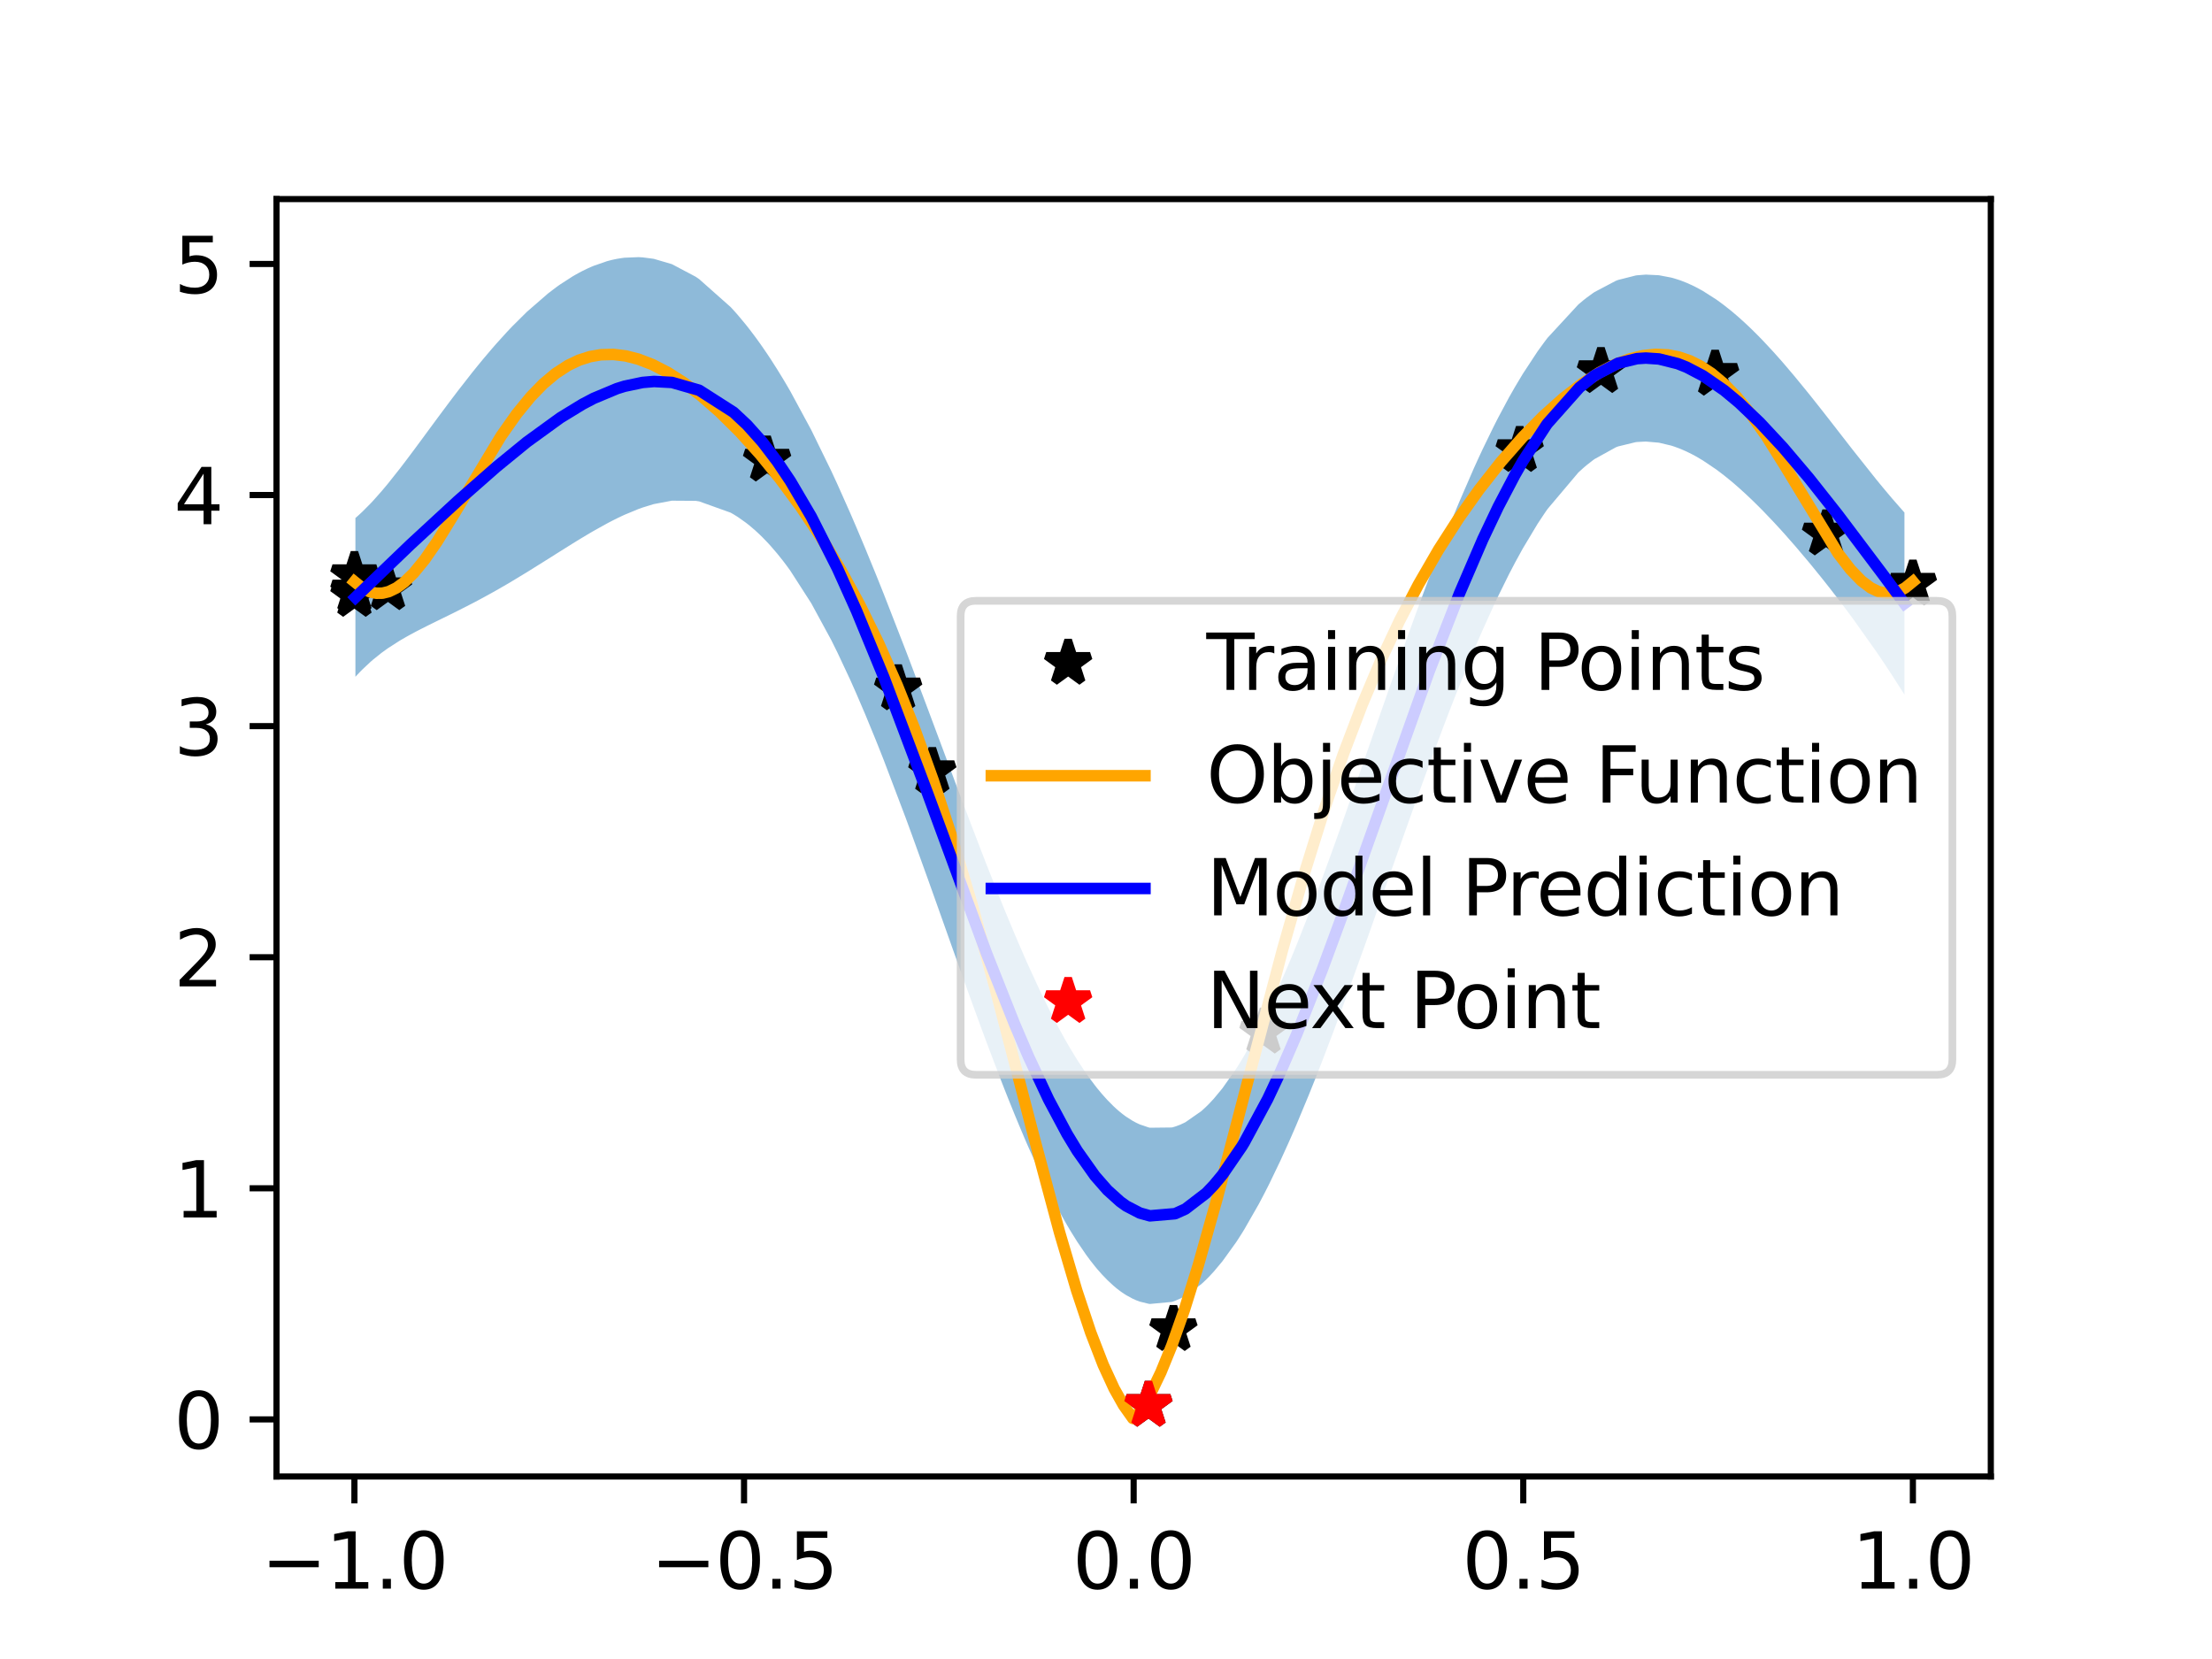 <?xml version="1.0" encoding="utf-8" standalone="no"?>
<!DOCTYPE svg PUBLIC "-//W3C//DTD SVG 1.1//EN"
  "http://www.w3.org/Graphics/SVG/1.1/DTD/svg11.dtd">
<svg xmlns:xlink="http://www.w3.org/1999/xlink" width="288pt" height="216pt" viewBox="0 0 288 216" xmlns="http://www.w3.org/2000/svg" version="1.1">
 <defs>
  <style type="text/css">*{stroke-linejoin: round; stroke-linecap: butt}</style>
 </defs>
 <g id="figure_1">
  <g id="patch_1">
   <path d="M 0 216 
L 288 216 
L 288 0 
L 0 0 
z
" style="fill: #ffffff"/>
  </g>
  <g id="axes_1">
   <g id="patch_2">
    <path d="M 36 192.24 
L 259.2 192.24 
L 259.2 25.92 
L 36 25.92 
z
" style="fill: #ffffff"/>
   </g>
   <g id="PolyCollection_1">
    <path d="M 46.274 67.446 
L 46.274 88.116 
L 46.563 87.804 
L 46.926 87.425 
L 47.207 87.141 
L 48.256 86.159 
L 48.52 85.93 
L 48.567 85.889 
L 49.665 85.009 
L 49.709 84.976 
L 50.416 84.465 
L 50.513 84.398 
L 50.566 84.361 
L 52.021 83.428 
L 52.24 83.297 
L 52.258 83.287 
L 52.978 82.873 
L 52.99 82.866 
L 53.468 82.603 
L 54.02 82.307 
L 54.297 82.161 
L 54.446 82.084 
L 54.666 81.971 
L 54.826 81.889 
L 55.654 81.471 
L 55.852 81.373 
L 55.923 81.337 
L 56.535 81.036 
L 56.839 80.886 
L 57.07 80.773 
L 58.493 80.076 
L 58.567 80.039 
L 59.631 79.511 
L 61.414 78.602 
L 61.615 78.497 
L 62.191 78.193 
L 62.945 77.789 
L 63.006 77.756 
L 64.076 77.167 
L 64.461 76.951 
L 64.621 76.861 
L 66.019 76.056 
L 66.68 75.665 
L 68.607 74.498 
L 71.345 72.787 
L 72.362 72.144 
L 72.673 71.948 
L 72.941 71.779 
L 74.552 70.771 
L 74.934 70.536 
L 75.282 70.322 
L 75.436 70.228 
L 75.723 70.053 
L 75.844 69.98 
L 75.845 69.98 
L 76.517 69.578 
L 76.979 69.306 
L 77.289 69.126 
L 79.014 68.166 
L 79.055 68.144 
L 79.07 68.136 
L 79.118 68.11 
L 79.141 68.098 
L 79.498 67.911 
L 79.629 67.843 
L 79.89 67.71 
L 80.33 67.49 
L 80.971 67.183 
L 81.32 67.022 
L 83.13 66.272 
L 83.663 66.081 
L 85.019 65.663 
L 85.122 65.636 
L 85.158 65.626 
L 87.462 65.191 
L 87.493 65.188 
L 90.575 65.21 
L 91.028 65.278 
L 95.135 66.751 
L 95.509 66.966 
L 95.889 67.2 
L 95.924 67.223 
L 96.138 67.362 
L 97.046 68.005 
L 97.268 68.175 
L 97.641 68.473 
L 98.263 69.004 
L 98.611 69.32 
L 98.956 69.645 
L 99.263 69.947 
L 99.908 70.612 
L 100.019 70.732 
L 100.035 70.749 
L 100.339 71.083 
L 101.196 72.081 
L 101.908 72.972 
L 101.969 73.051 
L 102.069 73.182 
L 102.309 73.499 
L 102.609 73.905 
L 102.907 74.319 
L 105.621 78.537 
L 108.209 83.3 
L 108.281 83.442 
L 109.035 84.964 
L 110.62 88.344 
L 110.824 88.797 
L 111.526 90.38 
L 112.649 93 
L 113.973 96.218 
L 114.287 97 
L 115.084 99.015 
L 117.874 106.366 
L 118.159 107.139 
L 118.692 108.594 
L 120.803 114.442 
L 121.41 116.143 
L 121.589 116.644 
L 121.65 116.816 
L 122.211 118.393 
L 122.286 118.603 
L 123.983 123.38 
L 125.083 126.466 
L 125.186 126.754 
L 125.897 128.736 
L 126.499 130.403 
L 127.88 134.18 
L 128.44 135.687 
L 130.124 140.125 
L 130.771 141.786 
L 130.858 142.005 
L 131.203 142.876 
L 132.113 145.131 
L 132.753 146.677 
L 133.405 148.216 
L 133.459 148.342 
L 133.841 149.224 
L 133.897 149.352 
L 135.333 152.532 
L 136.529 155.017 
L 137.454 156.829 
L 137.693 157.281 
L 138.122 158.073 
L 138.291 158.381 
L 138.37 158.522 
L 138.826 159.327 
L 138.896 159.448 
L 138.933 159.512 
L 139.264 160.074 
L 139.403 160.306 
L 140.265 161.689 
L 141.385 163.334 
L 141.93 164.073 
L 142.566 164.881 
L 142.683 165.023 
L 142.881 165.259 
L 143.462 165.919 
L 144.188 166.673 
L 144.97 167.398 
L 145.304 167.679 
L 145.399 167.756 
L 145.437 167.786 
L 145.727 168.011 
L 145.856 168.106 
L 146.112 168.289 
L 146.363 168.457 
L 146.594 168.604 
L 146.656 168.642 
L 147.468 169.085 
L 147.924 169.289 
L 148.413 169.471 
L 149.522 169.745 
L 149.721 169.774 
L 152.575 169.508 
L 152.717 169.462 
L 152.991 169.364 
L 153.683 169.065 
L 154.34 168.715 
L 156.39 167.208 
L 156.476 167.131 
L 156.856 166.779 
L 157.043 166.599 
L 157.409 166.232 
L 158.027 165.568 
L 159.16 164.214 
L 160.932 161.754 
L 161.227 161.304 
L 161.688 160.581 
L 162.019 160.045 
L 163.862 156.825 
L 164.468 155.682 
L 164.71 155.213 
L 165.057 154.533 
L 165.323 154.001 
L 166.725 151.08 
L 167.793 148.727 
L 168.077 148.085 
L 168.502 147.109 
L 168.763 146.502 
L 168.823 146.363 
L 170.358 142.676 
L 171.287 140.361 
L 171.816 139.014 
L 172.148 138.161 
L 173.639 134.249 
L 174.792 131.146 
L 177.906 122.515 
L 178.513 120.806 
L 179.481 118.065 
L 180.301 115.741 
L 181.138 113.367 
L 183.022 108.042 
L 183.735 106.045 
L 183.916 105.54 
L 184.58 103.69 
L 185.364 101.527 
L 185.617 100.835 
L 186.059 99.629 
L 187.938 94.599 
L 188.493 93.148 
L 188.586 92.908 
L 188.825 92.29 
L 189.722 90.002 
L 190.012 89.274 
L 191.9 84.673 
L 192.3 83.734 
L 192.709 82.787 
L 193.059 81.987 
L 194.535 78.728 
L 194.852 78.055 
L 195.074 77.588 
L 196.454 74.794 
L 196.515 74.675 
L 197.252 73.264 
L 198.277 71.395 
L 200.169 68.241 
L 200.201 68.191 
L 201.085 66.855 
L 201.331 66.499 
L 201.497 66.263 
L 205.486 61.535 
L 205.643 61.387 
L 206.166 60.914 
L 206.598 60.547 
L 207.371 59.943 
L 207.549 59.814 
L 207.571 59.798 
L 207.609 59.771 
L 210.372 58.243 
L 210.653 58.135 
L 210.686 58.123 
L 212.975 57.566 
L 213.144 57.546 
L 214.285 57.489 
L 215.989 57.637 
L 217.575 58.013 
L 217.881 58.11 
L 218.431 58.305 
L 218.727 58.42 
L 218.928 58.501 
L 219.615 58.806 
L 220.354 59.172 
L 220.763 59.393 
L 221.719 59.954 
L 223.429 61.107 
L 223.646 61.266 
L 224.488 61.91 
L 225.353 62.611 
L 225.394 62.646 
L 225.562 62.787 
L 225.761 62.956 
L 226.416 63.527 
L 227.298 64.329 
L 227.553 64.567 
L 227.954 64.947 
L 228.289 65.27 
L 228.917 65.888 
L 229.133 66.105 
L 229.521 66.497 
L 230.806 67.839 
L 231.049 68.099 
L 231.77 68.882 
L 232.142 69.293 
L 232.408 69.59 
L 233.731 71.095 
L 235.495 73.18 
L 235.789 73.535 
L 237.01 75.038 
L 237.077 75.121 
L 238.089 76.395 
L 239.24 77.88 
L 240.496 79.54 
L 241.221 80.518 
L 241.27 80.584 
L 244.282 84.828 
L 244.323 84.887 
L 244.433 85.048 
L 245.231 86.228 
L 246.305 87.853 
L 247.883 90.321 
L 247.956 90.437 
L 247.956 66.73 
L 247.956 66.73 
L 247.883 66.65 
L 246.305 64.848 
L 245.231 63.572 
L 244.433 62.601 
L 244.323 62.467 
L 244.282 62.417 
L 241.27 58.624 
L 241.221 58.562 
L 240.496 57.631 
L 239.24 56.013 
L 238.089 54.533 
L 237.077 53.241 
L 237.01 53.156 
L 235.789 51.615 
L 235.495 51.248 
L 233.731 49.089 
L 232.408 47.526 
L 232.142 47.218 
L 231.77 46.793 
L 231.049 45.984 
L 230.806 45.715 
L 229.521 44.338 
L 229.133 43.938 
L 228.917 43.717 
L 228.289 43.09 
L 227.954 42.763 
L 227.553 42.38 
L 227.298 42.141 
L 226.416 41.34 
L 225.761 40.775 
L 225.562 40.608 
L 225.394 40.469 
L 225.353 40.435 
L 224.488 39.75 
L 223.646 39.128 
L 223.429 38.975 
L 221.719 37.884 
L 220.763 37.364 
L 220.354 37.163 
L 219.615 36.831 
L 218.928 36.56 
L 218.727 36.488 
L 218.431 36.388 
L 217.881 36.22 
L 217.575 36.138 
L 215.989 35.836 
L 214.285 35.753 
L 213.144 35.843 
L 212.975 35.866 
L 210.686 36.446 
L 210.653 36.458 
L 210.372 36.565 
L 207.609 38.022 
L 207.571 38.047 
L 207.549 38.062 
L 207.371 38.182 
L 206.598 38.744 
L 206.166 39.084 
L 205.643 39.522 
L 205.486 39.658 
L 201.497 43.98 
L 201.331 44.195 
L 201.085 44.519 
L 200.201 45.736 
L 200.169 45.782 
L 198.277 48.661 
L 197.252 50.372 
L 196.515 51.668 
L 196.454 51.777 
L 195.074 54.354 
L 194.852 54.787 
L 194.535 55.41 
L 193.059 58.442 
L 192.709 59.19 
L 192.3 60.077 
L 191.9 60.958 
L 190.012 65.306 
L 189.722 65.998 
L 188.825 68.182 
L 188.586 68.774 
L 188.493 69.004 
L 187.938 70.398 
L 186.059 75.268 
L 185.617 76.444 
L 185.364 77.121 
L 184.58 79.243 
L 183.916 81.065 
L 183.735 81.564 
L 183.022 83.543 
L 181.138 88.862 
L 180.301 91.253 
L 179.481 93.605 
L 178.513 96.393 
L 177.906 98.14 
L 174.792 107.041 
L 173.639 110.272 
L 172.148 114.364 
L 171.816 115.259 
L 171.287 116.674 
L 170.358 119.11 
L 168.823 122.998 
L 168.763 123.145 
L 168.502 123.786 
L 168.077 124.817 
L 167.793 125.495 
L 166.725 127.979 
L 165.323 131.06 
L 165.057 131.62 
L 164.71 132.337 
L 164.468 132.83 
L 163.862 134.03 
L 162.019 137.396 
L 161.688 137.954 
L 161.227 138.704 
L 160.932 139.168 
L 159.16 141.692 
L 158.027 143.059 
L 157.409 143.721 
L 157.043 144.085 
L 156.856 144.263 
L 156.476 144.607 
L 156.39 144.683 
L 154.34 146.112 
L 153.683 146.426 
L 152.991 146.681 
L 152.717 146.761 
L 152.575 146.797 
L 149.721 146.829 
L 149.522 146.782 
L 148.413 146.405 
L 147.924 146.177 
L 147.468 145.931 
L 146.656 145.413 
L 146.594 145.369 
L 146.363 145.201 
L 146.112 145.01 
L 145.856 144.805 
L 145.727 144.697 
L 145.437 144.448 
L 145.399 144.414 
L 145.304 144.329 
L 144.97 144.019 
L 144.188 143.231 
L 143.462 142.422 
L 142.881 141.721 
L 142.683 141.472 
L 142.566 141.322 
L 141.93 140.475 
L 141.385 139.706 
L 140.265 138.011 
L 139.403 136.6 
L 139.264 136.365 
L 138.933 135.796 
L 138.896 135.731 
L 138.826 135.609 
L 138.37 134.797 
L 138.291 134.654 
L 138.122 134.345 
L 137.693 133.551 
L 137.454 133.099 
L 136.529 131.294 
L 135.333 128.839 
L 133.897 125.721 
L 133.841 125.596 
L 133.459 124.736 
L 133.405 124.613 
L 132.753 123.117 
L 132.113 121.619 
L 131.203 119.441 
L 130.858 118.602 
L 130.771 118.391 
L 130.124 116.794 
L 128.44 112.545 
L 127.88 111.105 
L 126.499 107.505 
L 125.897 105.919 
L 125.186 104.034 
L 125.083 103.76 
L 123.983 100.826 
L 122.286 96.282 
L 122.211 96.082 
L 121.65 94.579 
L 121.589 94.415 
L 121.41 93.937 
L 120.803 92.313 
L 118.692 86.706 
L 118.159 85.303 
L 117.874 84.557 
L 115.084 77.385 
L 114.287 75.392 
L 113.973 74.614 
L 112.649 71.385 
L 111.526 68.719 
L 110.824 67.087 
L 110.62 66.617 
L 109.035 63.062 
L 108.281 61.428 
L 108.209 61.273 
L 105.621 55.975 
L 102.907 50.956 
L 102.609 50.441 
L 102.309 49.929 
L 102.069 49.525 
L 101.969 49.358 
L 101.908 49.257 
L 101.196 48.097 
L 100.339 46.755 
L 100.035 46.295 
L 100.019 46.271 
L 99.908 46.105 
L 99.263 45.162 
L 98.956 44.724 
L 98.611 44.243 
L 98.263 43.768 
L 97.641 42.947 
L 97.268 42.47 
L 97.046 42.193 
L 96.138 41.102 
L 95.924 40.856 
L 95.889 40.815 
L 95.509 40.389 
L 95.135 39.983 
L 91.028 36.338 
L 90.575 36.028 
L 87.493 34.399 
L 87.462 34.387 
L 85.158 33.71 
L 85.122 33.703 
L 85.019 33.684 
L 83.663 33.508 
L 83.13 33.48 
L 81.32 33.553 
L 80.971 33.597 
L 80.33 33.701 
L 79.89 33.791 
L 79.629 33.851 
L 79.498 33.883 
L 79.141 33.977 
L 79.118 33.983 
L 79.07 33.997 
L 79.055 34.001 
L 79.014 34.013 
L 77.289 34.612 
L 76.979 34.742 
L 76.517 34.948 
L 75.845 35.275 
L 75.844 35.275 
L 75.723 35.337 
L 75.436 35.488 
L 75.282 35.572 
L 74.934 35.766 
L 74.552 35.987 
L 72.941 37.027 
L 72.673 37.215 
L 72.362 37.44 
L 71.345 38.215 
L 68.607 40.594 
L 66.68 42.506 
L 66.019 43.205 
L 64.621 44.747 
L 64.461 44.929 
L 64.076 45.371 
L 63.006 46.632 
L 62.945 46.704 
L 62.191 47.62 
L 61.615 48.334 
L 61.414 48.585 
L 59.631 50.869 
L 58.567 52.271 
L 58.493 52.37 
L 57.07 54.279 
L 56.839 54.592 
L 56.535 55.004 
L 55.923 55.834 
L 55.852 55.931 
L 55.654 56.199 
L 54.826 57.324 
L 54.666 57.541 
L 54.446 57.838 
L 54.297 58.04 
L 54.02 58.414 
L 53.468 59.154 
L 52.99 59.791 
L 52.978 59.807 
L 52.258 60.753 
L 52.24 60.776 
L 52.021 61.061 
L 50.566 62.896 
L 50.513 62.961 
L 50.416 63.079 
L 49.709 63.922 
L 49.665 63.973 
L 48.567 65.209 
L 48.52 65.26 
L 48.256 65.541 
L 47.207 66.597 
L 46.926 66.862 
L 46.563 67.193 
L 46.274 67.446 
z
" clip-path="url(#p48a60b79cd)" style="fill: #1f77b4; fill-opacity: 0.5"/>
   </g>
   <g id="matplotlib.axis_1">
    <g id="xtick_1">
     <g id="line2d_1">
      <defs>
       <path id="md6a800969c" d="M 0 0 
L 0 3.5 
" style="stroke: #000000; stroke-width: 0.8"/>
      </defs>
      <g>
       <use xlink:href="#md6a800969c" x="46.145" y="192.24" style="stroke: #000000; stroke-width: 0.8"/>
      </g>
     </g>
     <g id="text_1">
      <!-- −1.0 -->
      <g transform="translate(34.004 206.838) scale(0.1 -0.1)">
       <defs>
        <path id="DejaVuSans-2212" d="M 678 2272 
L 4684 2272 
L 4684 1741 
L 678 1741 
L 678 2272 
z
" transform="scale(0.016)"/>
        <path id="DejaVuSans-31" d="M 794 531 
L 1825 531 
L 1825 4091 
L 703 3866 
L 703 4441 
L 1819 4666 
L 2450 4666 
L 2450 531 
L 3481 531 
L 3481 0 
L 794 0 
L 794 531 
z
" transform="scale(0.016)"/>
        <path id="DejaVuSans-2e" d="M 684 794 
L 1344 794 
L 1344 0 
L 684 0 
L 684 794 
z
" transform="scale(0.016)"/>
        <path id="DejaVuSans-30" d="M 2034 4250 
Q 1547 4250 1301 3770 
Q 1056 3291 1056 2328 
Q 1056 1369 1301 889 
Q 1547 409 2034 409 
Q 2525 409 2770 889 
Q 3016 1369 3016 2328 
Q 3016 3291 2770 3770 
Q 2525 4250 2034 4250 
z
M 2034 4750 
Q 2819 4750 3233 4129 
Q 3647 3509 3647 2328 
Q 3647 1150 3233 529 
Q 2819 -91 2034 -91 
Q 1250 -91 836 529 
Q 422 1150 422 2328 
Q 422 3509 836 4129 
Q 1250 4750 2034 4750 
z
" transform="scale(0.016)"/>
       </defs>
       <use xlink:href="#DejaVuSans-2212"/>
       <use xlink:href="#DejaVuSans-31" x="83.789"/>
       <use xlink:href="#DejaVuSans-2e" x="147.412"/>
       <use xlink:href="#DejaVuSans-30" x="179.199"/>
      </g>
     </g>
    </g>
    <g id="xtick_2">
     <g id="line2d_2">
      <g>
       <use xlink:href="#md6a800969c" x="96.873" y="192.24" style="stroke: #000000; stroke-width: 0.8"/>
      </g>
     </g>
     <g id="text_2">
      <!-- −0.5 -->
      <g transform="translate(84.731 206.838) scale(0.1 -0.1)">
       <defs>
        <path id="DejaVuSans-35" d="M 691 4666 
L 3169 4666 
L 3169 4134 
L 1269 4134 
L 1269 2991 
Q 1406 3038 1543 3061 
Q 1681 3084 1819 3084 
Q 2600 3084 3056 2656 
Q 3513 2228 3513 1497 
Q 3513 744 3044 326 
Q 2575 -91 1722 -91 
Q 1428 -91 1123 -41 
Q 819 9 494 109 
L 494 744 
Q 775 591 1075 516 
Q 1375 441 1709 441 
Q 2250 441 2565 725 
Q 2881 1009 2881 1497 
Q 2881 1984 2565 2268 
Q 2250 2553 1709 2553 
Q 1456 2553 1204 2497 
Q 953 2441 691 2322 
L 691 4666 
z
" transform="scale(0.016)"/>
       </defs>
       <use xlink:href="#DejaVuSans-2212"/>
       <use xlink:href="#DejaVuSans-30" x="83.789"/>
       <use xlink:href="#DejaVuSans-2e" x="147.412"/>
       <use xlink:href="#DejaVuSans-35" x="179.199"/>
      </g>
     </g>
    </g>
    <g id="xtick_3">
     <g id="line2d_3">
      <g>
       <use xlink:href="#md6a800969c" x="147.6" y="192.24" style="stroke: #000000; stroke-width: 0.8"/>
      </g>
     </g>
     <g id="text_3">
      <!-- 0.0 -->
      <g transform="translate(139.648 206.838) scale(0.1 -0.1)">
       <use xlink:href="#DejaVuSans-30"/>
       <use xlink:href="#DejaVuSans-2e" x="63.623"/>
       <use xlink:href="#DejaVuSans-30" x="95.41"/>
      </g>
     </g>
    </g>
    <g id="xtick_4">
     <g id="line2d_4">
      <g>
       <use xlink:href="#md6a800969c" x="198.327" y="192.24" style="stroke: #000000; stroke-width: 0.8"/>
      </g>
     </g>
     <g id="text_4">
      <!-- 0.5 -->
      <g transform="translate(190.376 206.838) scale(0.1 -0.1)">
       <use xlink:href="#DejaVuSans-30"/>
       <use xlink:href="#DejaVuSans-2e" x="63.623"/>
       <use xlink:href="#DejaVuSans-35" x="95.41"/>
      </g>
     </g>
    </g>
    <g id="xtick_5">
     <g id="line2d_5">
      <g>
       <use xlink:href="#md6a800969c" x="249.055" y="192.24" style="stroke: #000000; stroke-width: 0.8"/>
      </g>
     </g>
     <g id="text_5">
      <!-- 1.0 -->
      <g transform="translate(241.103 206.838) scale(0.1 -0.1)">
       <use xlink:href="#DejaVuSans-31"/>
       <use xlink:href="#DejaVuSans-2e" x="63.623"/>
       <use xlink:href="#DejaVuSans-30" x="95.41"/>
      </g>
     </g>
    </g>
   </g>
   <g id="matplotlib.axis_2">
    <g id="ytick_1">
     <g id="line2d_6">
      <defs>
       <path id="m1cf5a63d36" d="M 0 0 
L -3.5 0 
" style="stroke: #000000; stroke-width: 0.8"/>
      </defs>
      <g>
       <use xlink:href="#m1cf5a63d36" x="36" y="184.802" style="stroke: #000000; stroke-width: 0.8"/>
      </g>
     </g>
     <g id="text_6">
      <!-- 0 -->
      <g transform="translate(22.637 188.601) scale(0.1 -0.1)">
       <use xlink:href="#DejaVuSans-30"/>
      </g>
     </g>
    </g>
    <g id="ytick_2">
     <g id="line2d_7">
      <g>
       <use xlink:href="#m1cf5a63d36" x="36" y="154.715" style="stroke: #000000; stroke-width: 0.8"/>
      </g>
     </g>
     <g id="text_7">
      <!-- 1 -->
      <g transform="translate(22.637 158.514) scale(0.1 -0.1)">
       <use xlink:href="#DejaVuSans-31"/>
      </g>
     </g>
    </g>
    <g id="ytick_3">
     <g id="line2d_8">
      <g>
       <use xlink:href="#m1cf5a63d36" x="36" y="124.628" style="stroke: #000000; stroke-width: 0.8"/>
      </g>
     </g>
     <g id="text_8">
      <!-- 2 -->
      <g transform="translate(22.637 128.427) scale(0.1 -0.1)">
       <defs>
        <path id="DejaVuSans-32" d="M 1228 531 
L 3431 531 
L 3431 0 
L 469 0 
L 469 531 
Q 828 903 1448 1529 
Q 2069 2156 2228 2338 
Q 2531 2678 2651 2914 
Q 2772 3150 2772 3378 
Q 2772 3750 2511 3984 
Q 2250 4219 1831 4219 
Q 1534 4219 1204 4116 
Q 875 4013 500 3803 
L 500 4441 
Q 881 4594 1212 4672 
Q 1544 4750 1819 4750 
Q 2544 4750 2975 4387 
Q 3406 4025 3406 3419 
Q 3406 3131 3298 2873 
Q 3191 2616 2906 2266 
Q 2828 2175 2409 1742 
Q 1991 1309 1228 531 
z
" transform="scale(0.016)"/>
       </defs>
       <use xlink:href="#DejaVuSans-32"/>
      </g>
     </g>
    </g>
    <g id="ytick_4">
     <g id="line2d_9">
      <g>
       <use xlink:href="#m1cf5a63d36" x="36" y="94.541" style="stroke: #000000; stroke-width: 0.8"/>
      </g>
     </g>
     <g id="text_9">
      <!-- 3 -->
      <g transform="translate(22.637 98.34) scale(0.1 -0.1)">
       <defs>
        <path id="DejaVuSans-33" d="M 2597 2516 
Q 3050 2419 3304 2112 
Q 3559 1806 3559 1356 
Q 3559 666 3084 287 
Q 2609 -91 1734 -91 
Q 1441 -91 1130 -33 
Q 819 25 488 141 
L 488 750 
Q 750 597 1062 519 
Q 1375 441 1716 441 
Q 2309 441 2620 675 
Q 2931 909 2931 1356 
Q 2931 1769 2642 2001 
Q 2353 2234 1838 2234 
L 1294 2234 
L 1294 2753 
L 1863 2753 
Q 2328 2753 2575 2939 
Q 2822 3125 2822 3475 
Q 2822 3834 2567 4026 
Q 2313 4219 1838 4219 
Q 1578 4219 1281 4162 
Q 984 4106 628 3988 
L 628 4550 
Q 988 4650 1302 4700 
Q 1616 4750 1894 4750 
Q 2613 4750 3031 4423 
Q 3450 4097 3450 3541 
Q 3450 3153 3228 2886 
Q 3006 2619 2597 2516 
z
" transform="scale(0.016)"/>
       </defs>
       <use xlink:href="#DejaVuSans-33"/>
      </g>
     </g>
    </g>
    <g id="ytick_5">
     <g id="line2d_10">
      <g>
       <use xlink:href="#m1cf5a63d36" x="36" y="64.454" style="stroke: #000000; stroke-width: 0.8"/>
      </g>
     </g>
     <g id="text_10">
      <!-- 4 -->
      <g transform="translate(22.637 68.253) scale(0.1 -0.1)">
       <defs>
        <path id="DejaVuSans-34" d="M 2419 4116 
L 825 1625 
L 2419 1625 
L 2419 4116 
z
M 2253 4666 
L 3047 4666 
L 3047 1625 
L 3713 1625 
L 3713 1100 
L 3047 1100 
L 3047 0 
L 2419 0 
L 2419 1100 
L 313 1100 
L 313 1709 
L 2253 4666 
z
" transform="scale(0.016)"/>
       </defs>
       <use xlink:href="#DejaVuSans-34"/>
      </g>
     </g>
    </g>
    <g id="ytick_6">
     <g id="line2d_11">
      <g>
       <use xlink:href="#m1cf5a63d36" x="36" y="34.367" style="stroke: #000000; stroke-width: 0.8"/>
      </g>
     </g>
     <g id="text_11">
      <!-- 5 -->
      <g transform="translate(22.637 38.166) scale(0.1 -0.1)">
       <use xlink:href="#DejaVuSans-35"/>
      </g>
     </g>
    </g>
   </g>
   <g id="line2d_12">
    <defs>
     <path id="m43d49cfca2" d="M 0 -3 
L -0.674 -0.927 
L -2.853 -0.927 
L -1.09 0.354 
L -1.763 2.427 
L -0 1.146 
L 1.763 2.427 
L 1.09 0.354 
L 2.853 -0.927 
L 0.674 -0.927 
z
" style="stroke: #000000; stroke-linejoin: bevel"/>
    </defs>
    <g clip-path="url(#p48a60b79cd)">
     <use xlink:href="#m43d49cfca2" x="116.94" y="89.647" style="stroke: #000000; stroke-linejoin: bevel"/>
     <use xlink:href="#m43d49cfca2" x="121.387" y="100.419" style="stroke: #000000; stroke-linejoin: bevel"/>
     <use xlink:href="#m43d49cfca2" x="164.503" y="134.343" style="stroke: #000000; stroke-linejoin: bevel"/>
     <use xlink:href="#m43d49cfca2" x="208.441" y="48.34" style="stroke: #000000; stroke-linejoin: bevel"/>
     <use xlink:href="#m43d49cfca2" x="223.309" y="48.691" style="stroke: #000000; stroke-linejoin: bevel"/>
     <use xlink:href="#m43d49cfca2" x="50.518" y="76.608" style="stroke: #000000; stroke-linejoin: bevel"/>
     <use xlink:href="#m43d49cfca2" x="99.875" y="59.866" style="stroke: #000000; stroke-linejoin: bevel"/>
     <use xlink:href="#m43d49cfca2" x="46.145" y="77.484" style="stroke: #000000; stroke-linejoin: bevel"/>
     <use xlink:href="#m43d49cfca2" x="46.145" y="76.9" style="stroke: #000000; stroke-linejoin: bevel"/>
     <use xlink:href="#m43d49cfca2" x="249.055" y="76.018" style="stroke: #000000; stroke-linejoin: bevel"/>
     <use xlink:href="#m43d49cfca2" x="46.145" y="74.903" style="stroke: #000000; stroke-linejoin: bevel"/>
     <use xlink:href="#m43d49cfca2" x="237.749" y="69.482" style="stroke: #000000; stroke-linejoin: bevel"/>
     <use xlink:href="#m43d49cfca2" x="152.78" y="173.068" style="stroke: #000000; stroke-linejoin: bevel"/>
     <use xlink:href="#m43d49cfca2" x="197.863" y="58.616" style="stroke: #000000; stroke-linejoin: bevel"/>
     <use xlink:href="#m43d49cfca2" x="149.53" y="182.936" style="stroke: #000000; stroke-linejoin: bevel"/>
    </g>
   </g>
   <g id="line2d_13">
    <path d="M 46.145 75.725 
L 47.161 76.551 
L 48.177 77.058 
L 48.989 77.239 
L 49.801 77.228 
L 50.614 77.031 
L 51.629 76.539 
L 52.645 75.796 
L 53.864 74.607 
L 55.286 72.871 
L 56.91 70.528 
L 59.145 66.898 
L 65.238 56.774 
L 67.269 53.893 
L 69.097 51.658 
L 70.722 49.986 
L 72.347 48.622 
L 73.972 47.566 
L 75.394 46.889 
L 76.815 46.434 
L 78.237 46.188 
L 79.862 46.147 
L 81.487 46.344 
L 83.112 46.759 
L 84.94 47.463 
L 86.971 48.51 
L 89.002 49.807 
L 91.236 51.494 
L 93.674 53.618 
L 96.314 56.23 
L 98.955 59.154 
L 101.595 62.395 
L 104.236 65.974 
L 106.876 69.926 
L 109.516 74.306 
L 111.954 78.785 
L 114.391 83.747 
L 116.829 89.259 
L 119.063 94.85 
L 121.5 101.586 
L 123.937 109.016 
L 126.578 117.832 
L 129.625 128.866 
L 134.499 147.572 
L 137.952 160.456 
L 140.186 168.026 
L 142.014 173.509 
L 143.639 177.71 
L 145.061 180.795 
L 146.28 182.965 
L 147.498 184.68 
L 147.702 184.68 
L 148.717 183.283 
L 149.936 181.188 
L 151.154 178.65 
L 152.576 175.164 
L 154.201 170.553 
L 156.029 164.687 
L 158.467 156.028 
L 162.326 141.295 
L 166.997 123.616 
L 169.841 113.667 
L 172.481 105.214 
L 174.919 98.132 
L 177.356 91.733 
L 179.793 85.973 
L 182.231 80.79 
L 184.668 76.118 
L 187.308 71.557 
L 189.949 67.447 
L 192.589 63.73 
L 195.433 60.117 
L 198.276 56.877 
L 200.917 54.193 
L 203.557 51.828 
L 205.995 49.949 
L 208.229 48.51 
L 210.26 47.463 
L 212.088 46.759 
L 213.916 46.307 
L 215.541 46.139 
L 217.166 46.21 
L 218.588 46.486 
L 220.01 46.972 
L 221.431 47.682 
L 222.853 48.622 
L 224.478 49.986 
L 226.103 51.658 
L 227.931 53.893 
L 229.962 56.774 
L 232.399 60.666 
L 239.305 72.031 
L 240.93 74.146 
L 242.352 75.619 
L 243.571 76.539 
L 244.586 77.031 
L 245.602 77.248 
L 246.414 77.212 
L 247.227 76.982 
L 248.039 76.551 
L 249.055 75.725 
L 249.055 75.725 
" clip-path="url(#p48a60b79cd)" style="fill: none; stroke: #ffa500; stroke-width: 1.5; stroke-linecap: square"/>
   </g>
   <g id="line2d_14">
    <path d="M 46.274 77.781 
L 53.468 70.878 
L 59.631 65.19 
L 64.621 60.804 
L 68.607 57.546 
L 72.941 54.403 
L 75.845 52.627 
L 77.289 51.869 
L 80.33 50.596 
L 81.32 50.288 
L 83.663 49.795 
L 85.158 49.668 
L 87.493 49.794 
L 91.028 50.808 
L 95.509 53.678 
L 97.268 55.323 
L 99.263 57.554 
L 101.196 60.089 
L 102.907 62.638 
L 105.621 67.256 
L 109.035 74.013 
L 111.526 79.549 
L 115.084 88.2 
L 120.803 103.378 
L 128.44 124.116 
L 132.113 133.375 
L 133.897 137.536 
L 136.529 143.156 
L 138.933 147.654 
L 140.265 149.85 
L 142.566 153.101 
L 144.188 154.952 
L 145.856 156.456 
L 146.656 157.027 
L 148.413 157.938 
L 149.721 158.301 
L 152.991 158.023 
L 154.34 157.413 
L 157.043 155.342 
L 158.027 154.313 
L 159.16 152.953 
L 161.688 149.267 
L 162.019 148.72 
L 165.057 143.077 
L 166.725 139.53 
L 168.823 134.68 
L 172.148 126.263 
L 174.792 119.094 
L 186.059 87.448 
L 190.012 77.29 
L 193.059 70.215 
L 195.074 65.971 
L 197.252 61.818 
L 198.277 60.028 
L 201.331 55.347 
L 201.497 55.122 
L 205.643 50.455 
L 207.571 48.923 
L 207.609 48.896 
L 210.686 47.285 
L 213.144 46.694 
L 214.285 46.621 
L 215.989 46.736 
L 218.431 47.346 
L 219.615 47.818 
L 221.719 48.919 
L 224.488 50.83 
L 226.416 52.434 
L 229.133 55.021 
L 232.142 58.256 
L 235.495 62.214 
L 239.24 66.946 
L 245.231 74.9 
L 247.956 78.584 
L 247.956 78.584 
" clip-path="url(#p48a60b79cd)" style="fill: none; stroke: #0000ff; stroke-width: 1.5; stroke-linecap: square"/>
   </g>
   <g id="line2d_15">
    <defs>
     <path id="mf10064eba7" d="M 0 -3 
L -0.674 -0.927 
L -2.853 -0.927 
L -1.09 0.354 
L -1.763 2.427 
L -0 1.146 
L 1.763 2.427 
L 1.09 0.354 
L 2.853 -0.927 
L 0.674 -0.927 
z
" style="stroke: #ff0000; stroke-linejoin: bevel"/>
    </defs>
    <g clip-path="url(#p48a60b79cd)">
     <use xlink:href="#mf10064eba7" x="149.53" y="182.936" style="fill: #ff0000; stroke: #ff0000; stroke-linejoin: bevel"/>
    </g>
   </g>
   <g id="patch_3">
    <path d="M 36 192.24 
L 36 25.92 
" style="fill: none; stroke: #000000; stroke-width: 0.8; stroke-linejoin: miter; stroke-linecap: square"/>
   </g>
   <g id="patch_4">
    <path d="M 259.2 192.24 
L 259.2 25.92 
" style="fill: none; stroke: #000000; stroke-width: 0.8; stroke-linejoin: miter; stroke-linecap: square"/>
   </g>
   <g id="patch_5">
    <path d="M 36 192.24 
L 259.2 192.24 
" style="fill: none; stroke: #000000; stroke-width: 0.8; stroke-linejoin: miter; stroke-linecap: square"/>
   </g>
   <g id="patch_6">
    <path d="M 36 25.92 
L 259.2 25.92 
" style="fill: none; stroke: #000000; stroke-width: 0.8; stroke-linejoin: miter; stroke-linecap: square"/>
   </g>
   <g id="legend_1">
    <g id="patch_7">
     <path d="M 127.072 139.936 
L 252.2 139.936 
Q 254.2 139.936 254.2 137.936 
L 254.2 80.224 
Q 254.2 78.224 252.2 78.224 
L 127.072 78.224 
Q 125.072 78.224 125.072 80.224 
L 125.072 137.936 
Q 125.072 139.936 127.072 139.936 
z
" style="fill: #ffffff; opacity: 0.8; stroke: #cccccc; stroke-linejoin: miter"/>
    </g>
    <g id="line2d_16">
     <g>
      <use xlink:href="#m43d49cfca2" x="139.072" y="86.322" style="stroke: #000000; stroke-linejoin: bevel"/>
     </g>
    </g>
    <g id="text_12">
     <!-- Training Points -->
     <g transform="translate(157.072 89.822) scale(0.1 -0.1)">
      <defs>
       <path id="DejaVuSans-54" d="M -19 4666 
L 3928 4666 
L 3928 4134 
L 2272 4134 
L 2272 0 
L 1638 0 
L 1638 4134 
L -19 4134 
L -19 4666 
z
" transform="scale(0.016)"/>
       <path id="DejaVuSans-72" d="M 2631 2963 
Q 2534 3019 2420 3045 
Q 2306 3072 2169 3072 
Q 1681 3072 1420 2755 
Q 1159 2438 1159 1844 
L 1159 0 
L 581 0 
L 581 3500 
L 1159 3500 
L 1159 2956 
Q 1341 3275 1631 3429 
Q 1922 3584 2338 3584 
Q 2397 3584 2469 3576 
Q 2541 3569 2628 3553 
L 2631 2963 
z
" transform="scale(0.016)"/>
       <path id="DejaVuSans-61" d="M 2194 1759 
Q 1497 1759 1228 1600 
Q 959 1441 959 1056 
Q 959 750 1161 570 
Q 1363 391 1709 391 
Q 2188 391 2477 730 
Q 2766 1069 2766 1631 
L 2766 1759 
L 2194 1759 
z
M 3341 1997 
L 3341 0 
L 2766 0 
L 2766 531 
Q 2569 213 2275 61 
Q 1981 -91 1556 -91 
Q 1019 -91 701 211 
Q 384 513 384 1019 
Q 384 1609 779 1909 
Q 1175 2209 1959 2209 
L 2766 2209 
L 2766 2266 
Q 2766 2663 2505 2880 
Q 2244 3097 1772 3097 
Q 1472 3097 1187 3025 
Q 903 2953 641 2809 
L 641 3341 
Q 956 3463 1253 3523 
Q 1550 3584 1831 3584 
Q 2591 3584 2966 3190 
Q 3341 2797 3341 1997 
z
" transform="scale(0.016)"/>
       <path id="DejaVuSans-69" d="M 603 3500 
L 1178 3500 
L 1178 0 
L 603 0 
L 603 3500 
z
M 603 4863 
L 1178 4863 
L 1178 4134 
L 603 4134 
L 603 4863 
z
" transform="scale(0.016)"/>
       <path id="DejaVuSans-6e" d="M 3513 2113 
L 3513 0 
L 2938 0 
L 2938 2094 
Q 2938 2591 2744 2837 
Q 2550 3084 2163 3084 
Q 1697 3084 1428 2787 
Q 1159 2491 1159 1978 
L 1159 0 
L 581 0 
L 581 3500 
L 1159 3500 
L 1159 2956 
Q 1366 3272 1645 3428 
Q 1925 3584 2291 3584 
Q 2894 3584 3203 3211 
Q 3513 2838 3513 2113 
z
" transform="scale(0.016)"/>
       <path id="DejaVuSans-67" d="M 2906 1791 
Q 2906 2416 2648 2759 
Q 2391 3103 1925 3103 
Q 1463 3103 1205 2759 
Q 947 2416 947 1791 
Q 947 1169 1205 825 
Q 1463 481 1925 481 
Q 2391 481 2648 825 
Q 2906 1169 2906 1791 
z
M 3481 434 
Q 3481 -459 3084 -895 
Q 2688 -1331 1869 -1331 
Q 1566 -1331 1297 -1286 
Q 1028 -1241 775 -1147 
L 775 -588 
Q 1028 -725 1275 -790 
Q 1522 -856 1778 -856 
Q 2344 -856 2625 -561 
Q 2906 -266 2906 331 
L 2906 616 
Q 2728 306 2450 153 
Q 2172 0 1784 0 
Q 1141 0 747 490 
Q 353 981 353 1791 
Q 353 2603 747 3093 
Q 1141 3584 1784 3584 
Q 2172 3584 2450 3431 
Q 2728 3278 2906 2969 
L 2906 3500 
L 3481 3500 
L 3481 434 
z
" transform="scale(0.016)"/>
       <path id="DejaVuSans-20" transform="scale(0.016)"/>
       <path id="DejaVuSans-50" d="M 1259 4147 
L 1259 2394 
L 2053 2394 
Q 2494 2394 2734 2622 
Q 2975 2850 2975 3272 
Q 2975 3691 2734 3919 
Q 2494 4147 2053 4147 
L 1259 4147 
z
M 628 4666 
L 2053 4666 
Q 2838 4666 3239 4311 
Q 3641 3956 3641 3272 
Q 3641 2581 3239 2228 
Q 2838 1875 2053 1875 
L 1259 1875 
L 1259 0 
L 628 0 
L 628 4666 
z
" transform="scale(0.016)"/>
       <path id="DejaVuSans-6f" d="M 1959 3097 
Q 1497 3097 1228 2736 
Q 959 2375 959 1747 
Q 959 1119 1226 758 
Q 1494 397 1959 397 
Q 2419 397 2687 759 
Q 2956 1122 2956 1747 
Q 2956 2369 2687 2733 
Q 2419 3097 1959 3097 
z
M 1959 3584 
Q 2709 3584 3137 3096 
Q 3566 2609 3566 1747 
Q 3566 888 3137 398 
Q 2709 -91 1959 -91 
Q 1206 -91 779 398 
Q 353 888 353 1747 
Q 353 2609 779 3096 
Q 1206 3584 1959 3584 
z
" transform="scale(0.016)"/>
       <path id="DejaVuSans-74" d="M 1172 4494 
L 1172 3500 
L 2356 3500 
L 2356 3053 
L 1172 3053 
L 1172 1153 
Q 1172 725 1289 603 
Q 1406 481 1766 481 
L 2356 481 
L 2356 0 
L 1766 0 
Q 1100 0 847 248 
Q 594 497 594 1153 
L 594 3053 
L 172 3053 
L 172 3500 
L 594 3500 
L 594 4494 
L 1172 4494 
z
" transform="scale(0.016)"/>
       <path id="DejaVuSans-73" d="M 2834 3397 
L 2834 2853 
Q 2591 2978 2328 3040 
Q 2066 3103 1784 3103 
Q 1356 3103 1142 2972 
Q 928 2841 928 2578 
Q 928 2378 1081 2264 
Q 1234 2150 1697 2047 
L 1894 2003 
Q 2506 1872 2764 1633 
Q 3022 1394 3022 966 
Q 3022 478 2636 193 
Q 2250 -91 1575 -91 
Q 1294 -91 989 -36 
Q 684 19 347 128 
L 347 722 
Q 666 556 975 473 
Q 1284 391 1588 391 
Q 1994 391 2212 530 
Q 2431 669 2431 922 
Q 2431 1156 2273 1281 
Q 2116 1406 1581 1522 
L 1381 1569 
Q 847 1681 609 1914 
Q 372 2147 372 2553 
Q 372 3047 722 3315 
Q 1072 3584 1716 3584 
Q 2034 3584 2315 3537 
Q 2597 3491 2834 3397 
z
" transform="scale(0.016)"/>
      </defs>
      <use xlink:href="#DejaVuSans-54"/>
      <use xlink:href="#DejaVuSans-72" x="46.334"/>
      <use xlink:href="#DejaVuSans-61" x="87.447"/>
      <use xlink:href="#DejaVuSans-69" x="148.727"/>
      <use xlink:href="#DejaVuSans-6e" x="176.51"/>
      <use xlink:href="#DejaVuSans-69" x="239.889"/>
      <use xlink:href="#DejaVuSans-6e" x="267.672"/>
      <use xlink:href="#DejaVuSans-67" x="331.051"/>
      <use xlink:href="#DejaVuSans-20" x="394.527"/>
      <use xlink:href="#DejaVuSans-50" x="426.314"/>
      <use xlink:href="#DejaVuSans-6f" x="482.992"/>
      <use xlink:href="#DejaVuSans-69" x="544.174"/>
      <use xlink:href="#DejaVuSans-6e" x="571.957"/>
      <use xlink:href="#DejaVuSans-74" x="635.336"/>
      <use xlink:href="#DejaVuSans-73" x="674.545"/>
     </g>
    </g>
    <g id="line2d_17">
     <path d="M 129.072 101 
L 139.072 101 
L 149.072 101 
" style="fill: none; stroke: #ffa500; stroke-width: 1.5; stroke-linecap: square"/>
    </g>
    <g id="text_13">
     <!-- Objective Function -->
     <g transform="translate(157.072 104.5) scale(0.1 -0.1)">
      <defs>
       <path id="DejaVuSans-4f" d="M 2522 4238 
Q 1834 4238 1429 3725 
Q 1025 3213 1025 2328 
Q 1025 1447 1429 934 
Q 1834 422 2522 422 
Q 3209 422 3611 934 
Q 4013 1447 4013 2328 
Q 4013 3213 3611 3725 
Q 3209 4238 2522 4238 
z
M 2522 4750 
Q 3503 4750 4090 4092 
Q 4678 3434 4678 2328 
Q 4678 1225 4090 567 
Q 3503 -91 2522 -91 
Q 1538 -91 948 565 
Q 359 1222 359 2328 
Q 359 3434 948 4092 
Q 1538 4750 2522 4750 
z
" transform="scale(0.016)"/>
       <path id="DejaVuSans-62" d="M 3116 1747 
Q 3116 2381 2855 2742 
Q 2594 3103 2138 3103 
Q 1681 3103 1420 2742 
Q 1159 2381 1159 1747 
Q 1159 1113 1420 752 
Q 1681 391 2138 391 
Q 2594 391 2855 752 
Q 3116 1113 3116 1747 
z
M 1159 2969 
Q 1341 3281 1617 3432 
Q 1894 3584 2278 3584 
Q 2916 3584 3314 3078 
Q 3713 2572 3713 1747 
Q 3713 922 3314 415 
Q 2916 -91 2278 -91 
Q 1894 -91 1617 61 
Q 1341 213 1159 525 
L 1159 0 
L 581 0 
L 581 4863 
L 1159 4863 
L 1159 2969 
z
" transform="scale(0.016)"/>
       <path id="DejaVuSans-6a" d="M 603 3500 
L 1178 3500 
L 1178 -63 
Q 1178 -731 923 -1031 
Q 669 -1331 103 -1331 
L -116 -1331 
L -116 -844 
L 38 -844 
Q 366 -844 484 -692 
Q 603 -541 603 -63 
L 603 3500 
z
M 603 4863 
L 1178 4863 
L 1178 4134 
L 603 4134 
L 603 4863 
z
" transform="scale(0.016)"/>
       <path id="DejaVuSans-65" d="M 3597 1894 
L 3597 1613 
L 953 1613 
Q 991 1019 1311 708 
Q 1631 397 2203 397 
Q 2534 397 2845 478 
Q 3156 559 3463 722 
L 3463 178 
Q 3153 47 2828 -22 
Q 2503 -91 2169 -91 
Q 1331 -91 842 396 
Q 353 884 353 1716 
Q 353 2575 817 3079 
Q 1281 3584 2069 3584 
Q 2775 3584 3186 3129 
Q 3597 2675 3597 1894 
z
M 3022 2063 
Q 3016 2534 2758 2815 
Q 2500 3097 2075 3097 
Q 1594 3097 1305 2825 
Q 1016 2553 972 2059 
L 3022 2063 
z
" transform="scale(0.016)"/>
       <path id="DejaVuSans-63" d="M 3122 3366 
L 3122 2828 
Q 2878 2963 2633 3030 
Q 2388 3097 2138 3097 
Q 1578 3097 1268 2742 
Q 959 2388 959 1747 
Q 959 1106 1268 751 
Q 1578 397 2138 397 
Q 2388 397 2633 464 
Q 2878 531 3122 666 
L 3122 134 
Q 2881 22 2623 -34 
Q 2366 -91 2075 -91 
Q 1284 -91 818 406 
Q 353 903 353 1747 
Q 353 2603 823 3093 
Q 1294 3584 2113 3584 
Q 2378 3584 2631 3529 
Q 2884 3475 3122 3366 
z
" transform="scale(0.016)"/>
       <path id="DejaVuSans-76" d="M 191 3500 
L 800 3500 
L 1894 563 
L 2988 3500 
L 3597 3500 
L 2284 0 
L 1503 0 
L 191 3500 
z
" transform="scale(0.016)"/>
       <path id="DejaVuSans-46" d="M 628 4666 
L 3309 4666 
L 3309 4134 
L 1259 4134 
L 1259 2759 
L 3109 2759 
L 3109 2228 
L 1259 2228 
L 1259 0 
L 628 0 
L 628 4666 
z
" transform="scale(0.016)"/>
       <path id="DejaVuSans-75" d="M 544 1381 
L 544 3500 
L 1119 3500 
L 1119 1403 
Q 1119 906 1312 657 
Q 1506 409 1894 409 
Q 2359 409 2629 706 
Q 2900 1003 2900 1516 
L 2900 3500 
L 3475 3500 
L 3475 0 
L 2900 0 
L 2900 538 
Q 2691 219 2414 64 
Q 2138 -91 1772 -91 
Q 1169 -91 856 284 
Q 544 659 544 1381 
z
M 1991 3584 
L 1991 3584 
z
" transform="scale(0.016)"/>
      </defs>
      <use xlink:href="#DejaVuSans-4f"/>
      <use xlink:href="#DejaVuSans-62" x="78.711"/>
      <use xlink:href="#DejaVuSans-6a" x="142.188"/>
      <use xlink:href="#DejaVuSans-65" x="169.971"/>
      <use xlink:href="#DejaVuSans-63" x="231.494"/>
      <use xlink:href="#DejaVuSans-74" x="286.475"/>
      <use xlink:href="#DejaVuSans-69" x="325.684"/>
      <use xlink:href="#DejaVuSans-76" x="353.467"/>
      <use xlink:href="#DejaVuSans-65" x="412.646"/>
      <use xlink:href="#DejaVuSans-20" x="474.17"/>
      <use xlink:href="#DejaVuSans-46" x="505.957"/>
      <use xlink:href="#DejaVuSans-75" x="557.977"/>
      <use xlink:href="#DejaVuSans-6e" x="621.355"/>
      <use xlink:href="#DejaVuSans-63" x="684.734"/>
      <use xlink:href="#DejaVuSans-74" x="739.715"/>
      <use xlink:href="#DejaVuSans-69" x="778.924"/>
      <use xlink:href="#DejaVuSans-6f" x="806.707"/>
      <use xlink:href="#DejaVuSans-6e" x="867.889"/>
     </g>
    </g>
    <g id="line2d_18">
     <path d="M 129.072 115.678 
L 139.072 115.678 
L 149.072 115.678 
" style="fill: none; stroke: #0000ff; stroke-width: 1.5; stroke-linecap: square"/>
    </g>
    <g id="text_14">
     <!-- Model Prediction -->
     <g transform="translate(157.072 119.178) scale(0.1 -0.1)">
      <defs>
       <path id="DejaVuSans-4d" d="M 628 4666 
L 1569 4666 
L 2759 1491 
L 3956 4666 
L 4897 4666 
L 4897 0 
L 4281 0 
L 4281 4097 
L 3078 897 
L 2444 897 
L 1241 4097 
L 1241 0 
L 628 0 
L 628 4666 
z
" transform="scale(0.016)"/>
       <path id="DejaVuSans-64" d="M 2906 2969 
L 2906 4863 
L 3481 4863 
L 3481 0 
L 2906 0 
L 2906 525 
Q 2725 213 2448 61 
Q 2172 -91 1784 -91 
Q 1150 -91 751 415 
Q 353 922 353 1747 
Q 353 2572 751 3078 
Q 1150 3584 1784 3584 
Q 2172 3584 2448 3432 
Q 2725 3281 2906 2969 
z
M 947 1747 
Q 947 1113 1208 752 
Q 1469 391 1925 391 
Q 2381 391 2643 752 
Q 2906 1113 2906 1747 
Q 2906 2381 2643 2742 
Q 2381 3103 1925 3103 
Q 1469 3103 1208 2742 
Q 947 2381 947 1747 
z
" transform="scale(0.016)"/>
       <path id="DejaVuSans-6c" d="M 603 4863 
L 1178 4863 
L 1178 0 
L 603 0 
L 603 4863 
z
" transform="scale(0.016)"/>
      </defs>
      <use xlink:href="#DejaVuSans-4d"/>
      <use xlink:href="#DejaVuSans-6f" x="86.279"/>
      <use xlink:href="#DejaVuSans-64" x="147.461"/>
      <use xlink:href="#DejaVuSans-65" x="210.938"/>
      <use xlink:href="#DejaVuSans-6c" x="272.461"/>
      <use xlink:href="#DejaVuSans-20" x="300.244"/>
      <use xlink:href="#DejaVuSans-50" x="332.031"/>
      <use xlink:href="#DejaVuSans-72" x="390.584"/>
      <use xlink:href="#DejaVuSans-65" x="429.447"/>
      <use xlink:href="#DejaVuSans-64" x="490.971"/>
      <use xlink:href="#DejaVuSans-69" x="554.447"/>
      <use xlink:href="#DejaVuSans-63" x="582.23"/>
      <use xlink:href="#DejaVuSans-74" x="637.211"/>
      <use xlink:href="#DejaVuSans-69" x="676.42"/>
      <use xlink:href="#DejaVuSans-6f" x="704.203"/>
      <use xlink:href="#DejaVuSans-6e" x="765.385"/>
     </g>
    </g>
    <g id="line2d_19">
     <g>
      <use xlink:href="#mf10064eba7" x="139.072" y="130.357" style="fill: #ff0000; stroke: #ff0000; stroke-linejoin: bevel"/>
     </g>
    </g>
    <g id="text_15">
     <!-- Next Point -->
     <g transform="translate(157.072 133.857) scale(0.1 -0.1)">
      <defs>
       <path id="DejaVuSans-4e" d="M 628 4666 
L 1478 4666 
L 3547 763 
L 3547 4666 
L 4159 4666 
L 4159 0 
L 3309 0 
L 1241 3903 
L 1241 0 
L 628 0 
L 628 4666 
z
" transform="scale(0.016)"/>
       <path id="DejaVuSans-78" d="M 3513 3500 
L 2247 1797 
L 3578 0 
L 2900 0 
L 1881 1375 
L 863 0 
L 184 0 
L 1544 1831 
L 300 3500 
L 978 3500 
L 1906 2253 
L 2834 3500 
L 3513 3500 
z
" transform="scale(0.016)"/>
      </defs>
      <use xlink:href="#DejaVuSans-4e"/>
      <use xlink:href="#DejaVuSans-65" x="74.805"/>
      <use xlink:href="#DejaVuSans-78" x="134.578"/>
      <use xlink:href="#DejaVuSans-74" x="193.758"/>
      <use xlink:href="#DejaVuSans-20" x="232.967"/>
      <use xlink:href="#DejaVuSans-50" x="264.754"/>
      <use xlink:href="#DejaVuSans-6f" x="321.432"/>
      <use xlink:href="#DejaVuSans-69" x="382.613"/>
      <use xlink:href="#DejaVuSans-6e" x="410.396"/>
      <use xlink:href="#DejaVuSans-74" x="473.775"/>
     </g>
    </g>
   </g>
  </g>
 </g>
 <defs>
  <clipPath id="p48a60b79cd">
   <rect x="36" y="25.92" width="223.2" height="166.32"/>
  </clipPath>
 </defs>
</svg>
